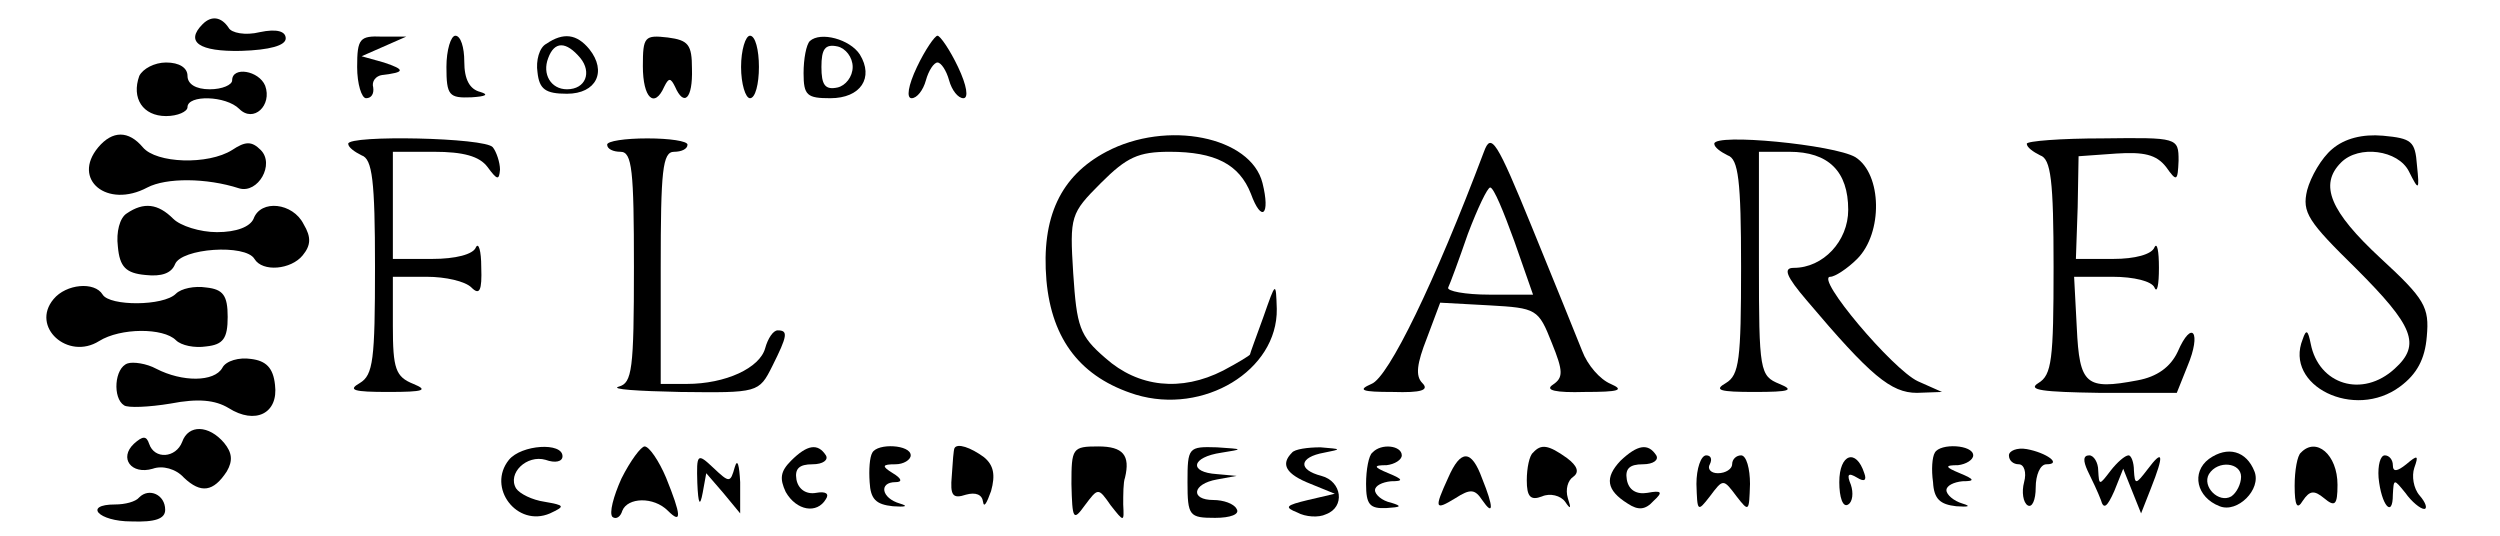 <?xml version="1.0" standalone="no"?>
<!DOCTYPE svg PUBLIC "-//W3C//DTD SVG 20010904//EN"
 "http://www.w3.org/TR/2001/REC-SVG-20010904/DTD/svg10.dtd">
<svg version="1.0" xmlns="http://www.w3.org/2000/svg"
 width="280pt" height="60pt" viewBox="0 0 280 60"
 preserveAspectRatio="xMidYMid meet">
<g transform="translate(0,60) scale(0.1,-0.1)"
fill="#000000" stroke="none">
<path d="M227 573 c-20 -20 -4 -31 43 -30 32 1 50 6 50 14 0 8 -10 11 -29 7
-16 -4 -32 -1 -35 5 -8 12 -19 14 -29 4z"/>
<path d="M400 525 c0 -19 5 -35 10 -35 6 0 9 5 8 12 -2 7 3 13 10 14 26 3 26
6 2 14 l-25 7 25 11 25 11 -27 0 c-25 1 -28 -2 -28 -34z"/>
<path d="M500 525 c0 -32 3 -35 28 -34 16 1 20 3 10 6 -12 3 -18 14 -18 34 0
16 -4 29 -10 29 -5 0 -10 -16 -10 -35z"/>
<path d="M612 551 c-8 -4 -12 -19 -10 -32 2 -19 9 -24 33 -24 33 0 45 25 25
50 -14 17 -29 19 -48 6z m38 -16 c13 -16 6 -35 -15 -35 -18 0 -28 17 -21 35 7
19 20 19 36 0z"/>
<path d="M720 526 c0 -36 13 -48 24 -23 5 10 7 10 12 0 10 -23 20 -14 19 20 0
27 -4 32 -27 35 -26 3 -28 1 -28 -32z"/>
<path d="M830 525 c0 -19 5 -35 10 -35 6 0 10 16 10 35 0 19 -4 35 -10 35 -5
0 -10 -16 -10 -35z"/>
<path d="M907 554 c-4 -4 -7 -20 -7 -36 0 -25 4 -28 30 -28 34 0 49 23 33 49
-11 17 -44 26 -56 15z m48 -29 c0 -11 -8 -21 -17 -23 -14 -3 -18 3 -18 23 0
20 4 26 18 23 9 -2 17 -12 17 -23z"/>
<path d="M1027 525 c-10 -21 -12 -35 -6 -35 6 0 13 9 16 20 3 11 9 20 13 20 4
0 10 -9 13 -20 3 -11 10 -20 16 -20 6 0 4 14 -6 35 -9 19 -20 35 -23 35 -3 0
-14 -16 -23 -35z"/>
<path d="M156 515 c-9 -25 4 -45 30 -45 13 0 24 5 24 10 0 14 43 13 58 -2 16
-16 37 4 29 26 -7 17 -37 22 -37 6 0 -5 -11 -10 -25 -10 -16 0 -25 6 -25 15 0
9 -9 15 -24 15 -13 0 -26 -7 -30 -15z"/>
<path d="M110 435 c-30 -36 10 -69 55 -45 21 11 66 11 103 -1 21 -6 40 27 24
43 -10 10 -17 10 -32 0 -27 -17 -85 -15 -100 3 -16 19 -34 19 -50 0z"/>
<path d="M390 439 c0 -4 7 -9 15 -13 12 -4 15 -28 15 -125 0 -104 -2 -121 -17
-130 -14 -8 -7 -10 32 -10 40 0 45 2 28 9 -20 8 -23 17 -23 65 l0 55 38 0 c21
0 43 -5 50 -12 9 -9 12 -4 11 23 0 18 -3 28 -6 22 -3 -8 -23 -13 -49 -13 l-44
0 0 60 0 60 46 0 c33 0 51 -5 60 -17 11 -15 13 -15 14 -3 0 8 -4 20 -8 25 -8
11 -162 14 -162 4z"/>
<path d="M680 438 c0 -5 7 -8 15 -8 13 0 15 -21 15 -129 0 -115 -2 -130 -17
-134 -10 -3 21 -5 69 -6 87 -1 88 -1 103 29 17 34 18 40 6 40 -5 0 -11 -9 -14
-20 -6 -22 -44 -40 -88 -40 l-29 0 0 130 c0 109 2 130 15 130 8 0 15 3 15 8 0
4 -20 7 -45 7 -25 0 -45 -3 -45 -7z"/>
<path d="M1239 430 c-51 -27 -73 -73 -67 -144 6 -67 39 -109 100 -128 76 -23
159 27 158 96 -1 31 -1 31 -15 -9 -8 -22 -15 -41 -15 -42 0 -1 -13 -9 -30 -18
-47 -24 -95 -19 -132 14 -29 25 -32 35 -36 95 -4 64 -3 67 31 101 29 29 42 35
77 35 51 0 78 -14 91 -47 12 -33 22 -24 13 12 -13 52 -107 71 -175 35z"/>
<path d="M1662 430 c-55 -146 -107 -253 -126 -260 -16 -7 -11 -9 24 -9 32 -1
41 2 33 10 -8 8 -6 22 5 50 l15 40 55 -3 c53 -3 55 -4 70 -42 13 -32 13 -39 1
-47 -9 -6 3 -9 36 -8 38 0 45 2 29 9 -12 5 -26 21 -32 37 -6 15 -31 77 -56
138 -40 98 -46 107 -54 85z m34 -100 l21 -60 -49 0 c-27 0 -48 4 -46 8 2 4 12
31 22 60 11 29 22 52 25 52 4 0 15 -27 27 -60z"/>
<path d="M1920 439 c0 -4 7 -9 15 -13 12 -4 15 -28 15 -125 0 -104 -2 -121
-17 -130 -14 -8 -7 -10 32 -10 40 0 45 2 28 9 -22 9 -23 14 -23 135 l0 125 34
0 c44 0 66 -22 66 -65 0 -35 -28 -65 -61 -65 -12 0 -9 -9 15 -37 71 -84 94
-103 123 -103 l28 1 -27 12 c-28 13 -116 117 -98 117 5 0 19 9 30 20 29 29 28
95 -2 114 -24 14 -158 27 -158 15z"/>
<path d="M2270 439 c0 -4 7 -9 15 -13 12 -4 15 -28 15 -125 0 -104 -2 -121
-17 -130 -13 -8 5 -10 68 -11 l87 0 12 30 c16 38 5 53 -11 16 -8 -17 -23 -28
-45 -32 -58 -11 -65 -5 -68 59 l-3 57 43 0 c24 0 44 -5 47 -12 3 -7 5 3 5 22
0 19 -2 29 -5 23 -3 -8 -22 -13 -46 -13 l-42 0 2 58 1 57 42 3 c31 2 45 -1 56
-15 12 -17 13 -16 14 7 0 26 -1 26 -85 25 -47 0 -85 -3 -85 -6z"/>
<path d="M2612 433 c-12 -10 -24 -31 -28 -46 -6 -25 1 -35 55 -88 64 -64 73
-85 43 -112 -36 -33 -85 -18 -94 28 -3 15 -5 17 -9 5 -21 -52 58 -91 109 -53
19 14 28 31 30 56 3 33 -2 42 -52 88 -56 52 -69 82 -44 107 20 20 64 14 76
-10 11 -22 12 -22 9 7 -2 27 -6 30 -38 33 -23 2 -43 -3 -57 -15z"/>
<path d="M142 361 c-8 -5 -12 -21 -10 -37 2 -23 9 -30 31 -32 18 -2 29 2 33
12 7 18 79 23 89 6 9 -15 41 -12 54 4 9 11 10 20 1 35 -12 24 -48 28 -56 6 -4
-9 -19 -15 -41 -15 -19 0 -41 7 -49 15 -17 17 -33 19 -52 6z"/>
<path d="M60 265 c-26 -31 16 -69 51 -47 24 15 72 15 86 1 6 -6 21 -9 34 -7
19 2 24 9 24 33 0 24 -5 31 -24 33 -13 2 -28 -1 -34 -7 -14 -14 -74 -14 -82
-1 -9 15 -41 12 -55 -5z"/>
<path d="M143 193 c-15 -5 -17 -39 -4 -47 4 -3 28 -2 52 2 31 6 50 4 65 -5 30
-19 56 -6 52 26 -2 19 -10 27 -27 29 -13 2 -28 -2 -32 -10 -9 -16 -45 -16 -74
-1 -11 6 -26 8 -32 6z"/>
<path d="M204 105 c-7 -18 -31 -20 -37 -2 -3 9 -7 9 -17 0 -17 -16 -3 -35 21
-28 11 4 26 0 35 -10 19 -18 33 -16 48 7 7 12 6 21 -3 32 -17 20 -40 21 -47 1z"/>
<path d="M570 85 c-25 -31 9 -76 46 -60 17 8 17 9 -6 13 -14 2 -28 9 -32 15
-10 17 12 38 33 32 11 -4 19 -2 19 4 0 16 -46 13 -60 -4z"/>
<path d="M696 64 c-9 -20 -14 -39 -10 -43 4 -3 9 0 11 7 6 15 35 16 51 0 16
-16 15 -5 -2 37 -8 19 -19 35 -24 35 -4 0 -16 -16 -26 -36z"/>
<path d="M886 84 c-12 -12 -13 -20 -6 -35 12 -21 35 -25 45 -8 4 6 0 9 -11 7
-11 -2 -20 4 -22 15 -2 12 3 17 18 17 12 0 18 5 15 10 -9 14 -21 12 -39 -6z"/>
<path d="M977 93 c-3 -5 -4 -19 -3 -33 1 -19 7 -25 26 -27 14 -1 18 0 8 3 -21
6 -24 24 -5 24 8 0 7 4 -3 10 -13 8 -12 10 3 10 9 0 17 5 17 10 0 12 -37 14
-43 3z"/>
<path d="M1069 98 c-1 -2 -2 -15 -3 -31 -2 -22 1 -26 16 -21 11 3 18 0 19 -8
1 -7 4 -2 9 12 5 18 3 29 -8 38 -15 11 -30 16 -33 10z"/>
<path d="M1200 58 c1 -40 2 -42 15 -24 15 20 15 20 29 0 15 -19 15 -19 14 1 0
11 0 25 2 30 6 25 -2 35 -30 35 -29 0 -30 -2 -30 -42z"/>
<path d="M1330 60 c0 -38 2 -40 31 -40 17 0 28 4 24 10 -3 6 -15 10 -26 10
-26 0 -24 18 4 23 l22 4 -22 2 c-32 2 -29 19 5 24 25 4 25 4 -5 6 -32 1 -33 0
-33 -39z"/>
<path d="M1447 93 c-13 -13 -7 -24 21 -35 l27 -11 -30 -7 c-25 -6 -27 -8 -12
-14 9 -5 24 -6 32 -2 22 8 18 37 -5 43 -27 7 -25 21 3 26 20 4 20 4 -4 6 -14
0 -29 -2 -32 -6z"/>
<path d="M1537 93 c-4 -3 -7 -19 -7 -35 0 -23 4 -28 23 -27 16 1 18 2 5 6 -10
2 -18 9 -18 14 0 5 8 9 18 10 14 0 14 2 -3 9 -17 7 -17 9 -2 9 9 1 17 6 17 11
0 11 -23 14 -33 3z"/>
<path d="M1717 93 c-4 -3 -7 -17 -7 -31 0 -18 4 -23 17 -18 9 4 21 1 26 -6 6
-9 7 -8 3 4 -3 10 0 20 6 24 7 5 5 12 -7 21 -21 15 -29 16 -38 6z"/>
<path d="M1815 84 c-18 -19 -16 -33 8 -48 12 -8 20 -7 29 3 11 10 9 12 -7 9
-12 -2 -21 3 -23 15 -2 12 3 17 18 17 12 0 18 5 15 10 -9 14 -21 12 -40 -6z"/>
<path d="M2167 93 c-3 -5 -4 -19 -2 -33 1 -19 8 -25 26 -27 14 -1 17 0 7 3
-10 3 -18 10 -18 15 0 5 8 9 18 10 14 0 14 2 -3 9 -17 7 -17 9 -2 9 9 1 17 6
17 11 0 12 -37 14 -43 3z"/>
<path d="M2250 90 c0 -6 5 -10 11 -10 6 0 9 -9 6 -20 -3 -11 -1 -23 4 -26 5
-3 9 6 9 20 0 14 5 26 12 26 18 0 0 13 -22 17 -11 2 -20 -2 -20 -7z"/>
<path d="M2474 86 c-20 -15 -14 -43 12 -53 20 -8 47 19 39 39 -9 23 -30 29
-51 14z m36 -20 c0 -8 -5 -18 -11 -22 -14 -8 -33 11 -25 25 10 16 36 13 36 -3z"/>
<path d="M2577 93 c-4 -3 -7 -20 -7 -37 0 -23 3 -27 9 -17 8 12 13 12 24 3 12
-10 15 -8 15 15 0 34 -24 54 -41 36z"/>
<path d="M781 59 c1 -24 3 -27 6 -11 l4 22 19 -22 19 -23 0 35 c-1 19 -3 27
-6 17 -5 -18 -6 -18 -24 -1 -18 17 -19 16 -18 -17z"/>
<path d="M1622 65 c-16 -35 -15 -37 8 -23 17 11 22 10 30 -2 13 -19 13 -8 0
24 -12 33 -24 33 -38 1z"/>
<path d="M1900 58 c1 -31 1 -32 15 -14 15 20 15 20 30 0 14 -18 14 -17 15 14
0 17 -4 32 -10 32 -5 0 -10 -4 -10 -10 0 -5 -7 -10 -16 -10 -8 0 -12 5 -9 10
3 6 1 10 -4 10 -6 0 -11 -15 -11 -32z"/>
<path d="M2060 60 c0 -17 4 -29 10 -25 5 3 6 13 3 22 -5 12 -3 14 7 8 8 -5 11
-3 8 5 -9 28 -28 22 -28 -10z"/>
<path d="M2338 73 c5 -10 12 -25 15 -33 3 -11 7 -8 15 10 l10 25 10 -25 10
-25 11 28 c15 38 14 45 -4 21 -13 -17 -14 -17 -15 -1 0 9 -3 17 -6 17 -4 0
-13 -8 -20 -17 -13 -17 -13 -17 -14 0 0 9 -5 17 -10 17 -7 0 -7 -6 -2 -17z"/>
<path d="M2664 65 c3 -31 16 -46 16 -19 1 18 1 18 14 2 7 -10 17 -18 21 -18 4
0 2 7 -5 15 -7 8 -9 22 -6 31 5 14 4 15 -9 4 -10 -8 -15 -9 -15 -1 0 6 -4 11
-9 11 -5 0 -8 -11 -7 -25z"/>
<path d="M156 43 c-4 -5 -16 -8 -27 -8 -36 0 -19 -19 18 -19 27 -1 38 3 38 13
0 17 -18 25 -29 14z"/>
</g>
</svg>
